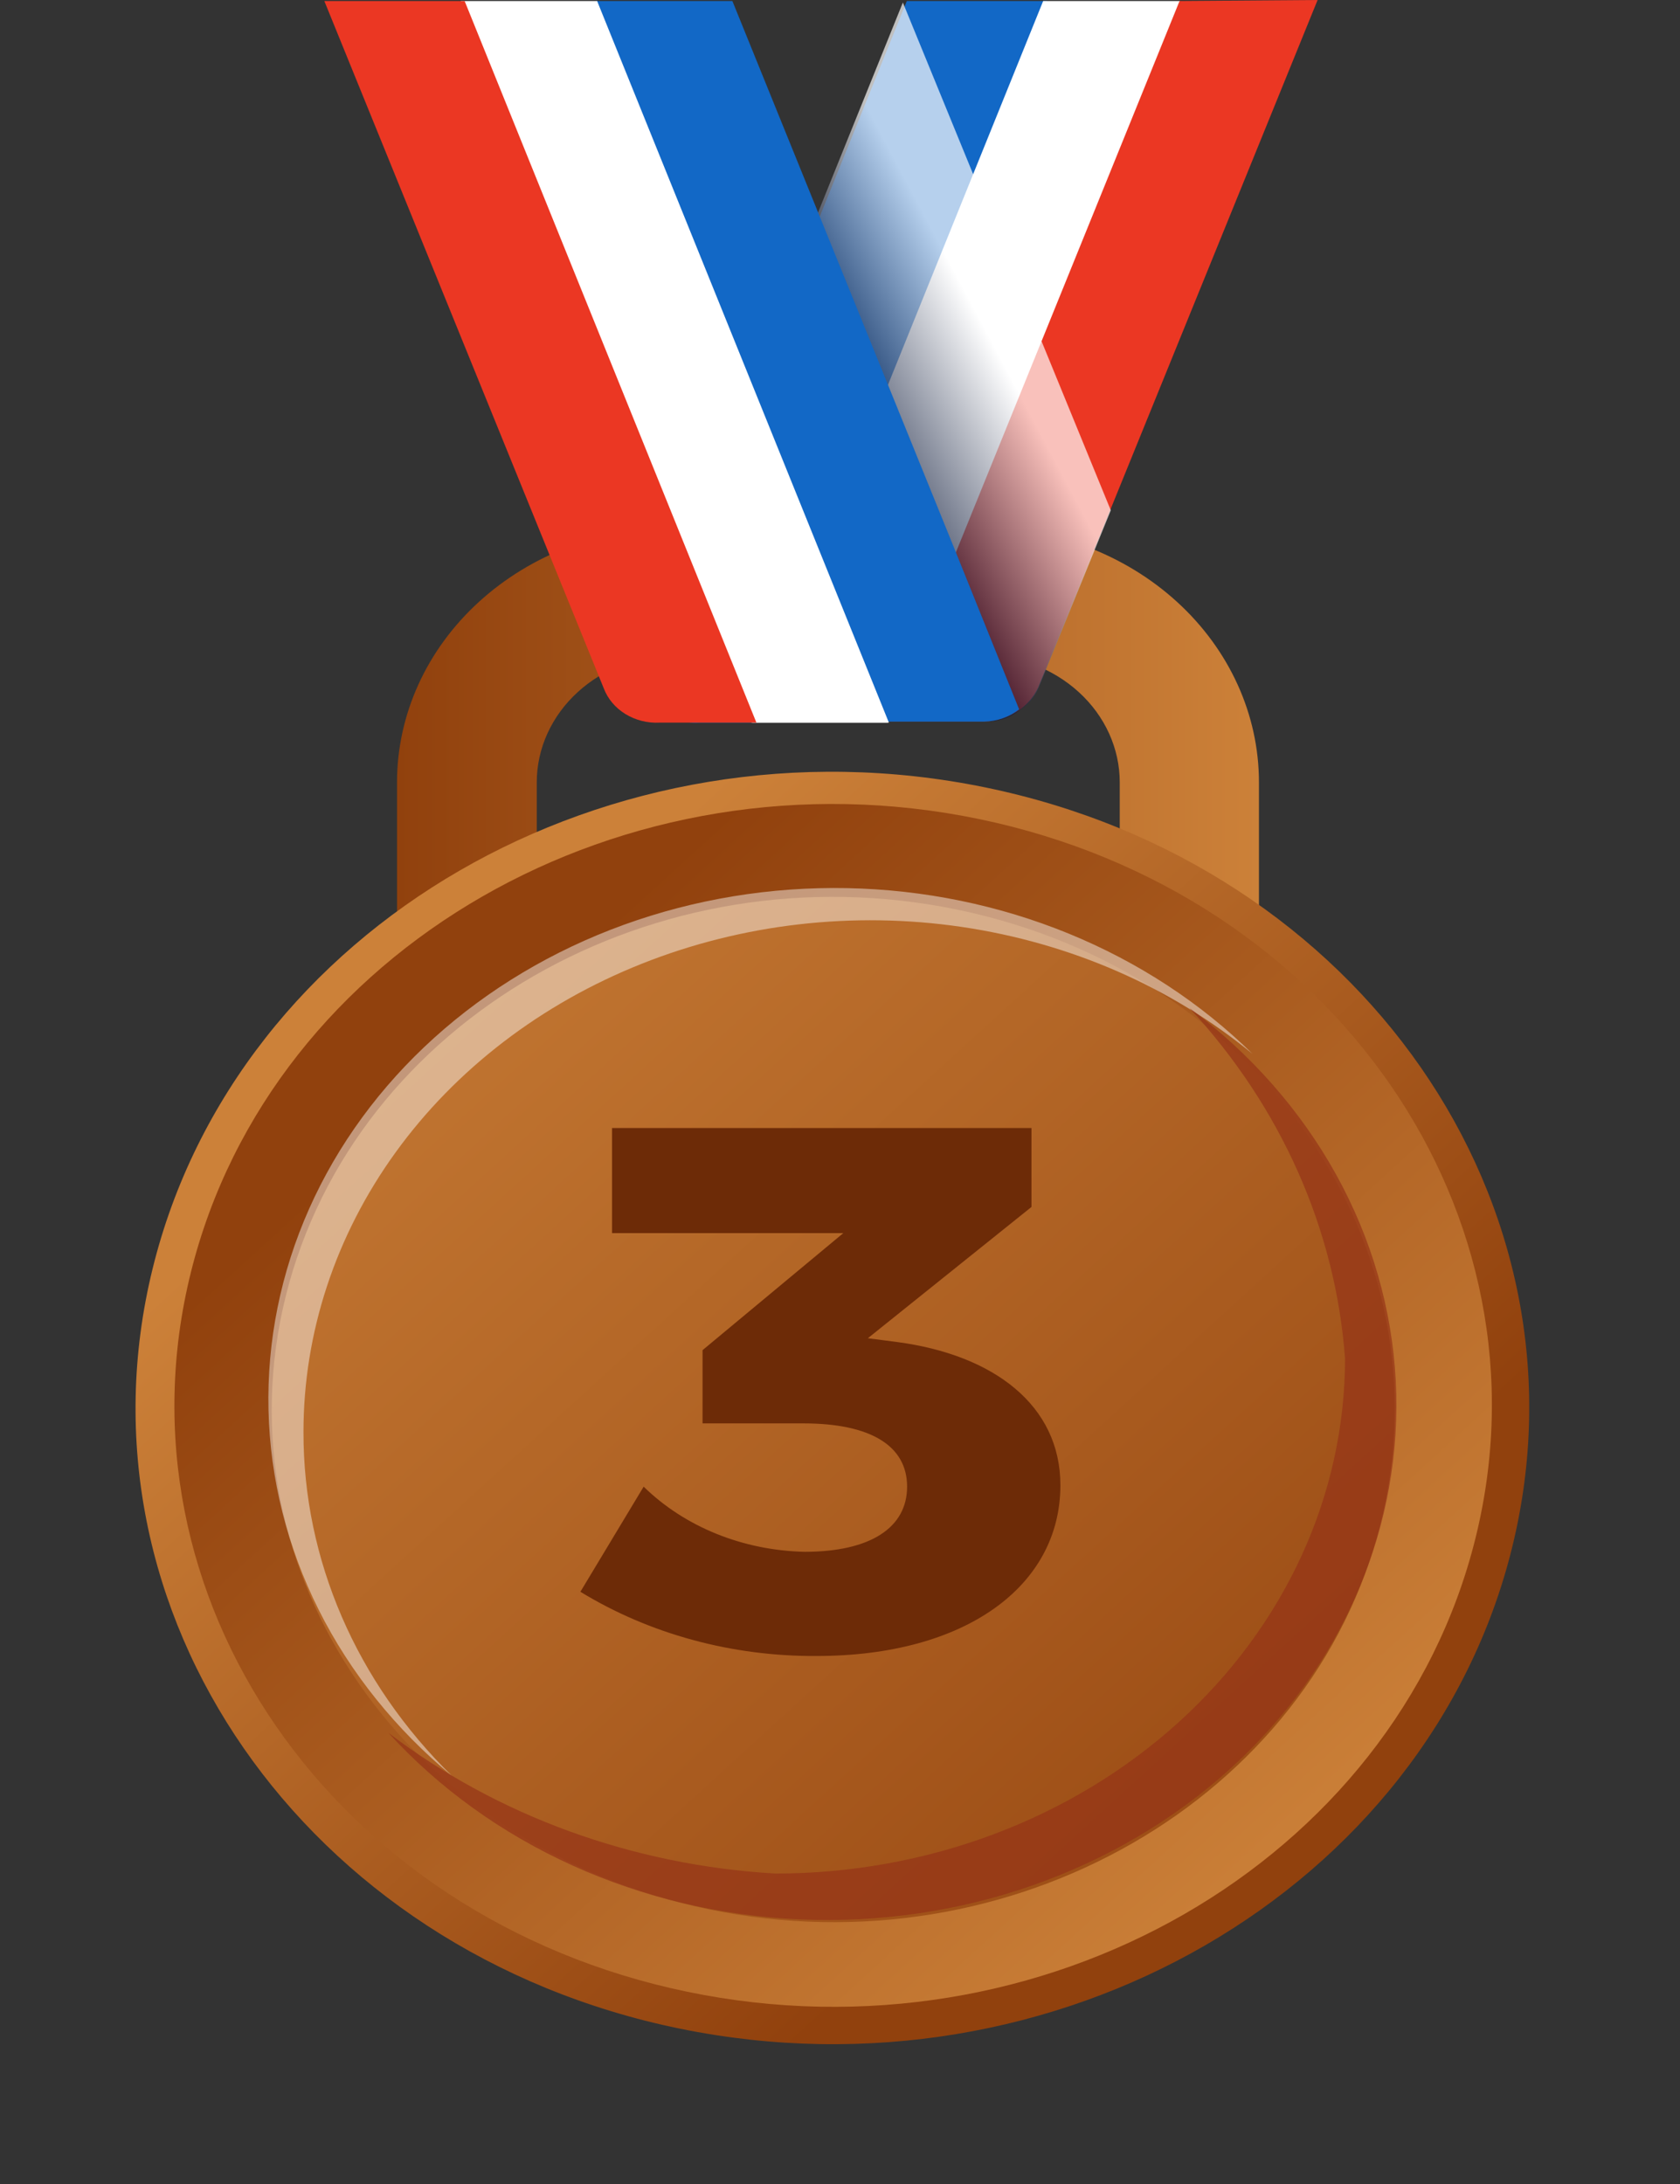 <svg width="70" height="91" viewBox="0 0 70 91" fill="none" xmlns="http://www.w3.org/2000/svg">
<rect x="0" y="0" width="70" height="91" fill="#333333" stroke="none"/>
<path d="M22.365 38.488V32.598C22.365 31.898 22.516 31.205 22.81 30.559C23.105 29.912 23.535 29.325 24.079 28.831C24.622 28.337 25.266 27.946 25.975 27.68C26.684 27.415 27.444 27.279 28.211 27.282H40.834C42.378 27.282 43.859 27.842 44.951 28.839C46.043 29.836 46.656 31.188 46.656 32.598V38.488H52.456V32.598C52.456 29.778 51.229 27.074 49.045 25.08C46.861 23.086 43.899 21.966 40.811 21.966H28.188C25.099 21.966 22.137 23.086 19.953 25.08C17.769 27.074 16.543 29.778 16.543 32.598V38.488H22.365Z" fill="url(#paint0_linear_1_3050)"/>
<path d="M63.007 64.471C66.519 50.189 56.684 36.012 41.041 32.806C25.398 29.599 9.87 38.578 6.359 52.861C2.847 67.143 12.681 81.32 28.324 84.526C43.967 87.732 59.495 78.753 63.007 64.471Z" fill="url(#paint1_linear_1_3050)"/>
<path d="M61.474 64.109C64.832 50.616 55.573 37.192 40.794 34.127C26.015 31.061 11.312 39.514 7.955 53.008C4.597 66.501 13.856 79.925 28.635 82.99C43.414 86.056 58.116 77.603 61.474 64.109Z" fill="url(#paint2_linear_1_3050)"/>
<path d="M57.528 63.465C60.393 51.964 52.502 40.52 39.905 37.905C27.308 35.29 14.773 42.493 11.909 53.995C9.045 65.496 16.935 76.94 29.532 79.555C42.13 82.171 54.664 74.967 57.528 63.465Z" fill="url(#paint3_linear_1_3050)"/>
<g style="mix-blend-mode:overlay" opacity="0.45">
<path d="M12.645 59.659C12.646 55.527 13.978 51.484 16.478 48.023C18.978 44.561 22.539 41.83 26.728 40.161C30.917 38.492 35.553 37.957 40.072 38.622C44.591 39.288 48.798 41.123 52.183 43.907C50.03 41.788 47.424 40.084 44.522 38.897C41.62 37.711 38.482 37.068 35.297 37.005C32.112 36.943 28.946 37.463 25.99 38.534C23.034 39.605 20.348 41.206 18.095 43.239C15.843 45.271 14.069 47.695 12.882 50.363C11.695 53.031 11.119 55.888 11.188 58.762C11.257 61.636 11.971 64.468 13.285 67.087C14.6 69.706 16.488 72.057 18.836 74C14.843 70.095 12.632 64.973 12.645 59.659Z" fill="white"/>
</g>
<g style="mix-blend-mode:multiply" opacity="0.67">
<path d="M49.561 42C53.382 46.125 55.652 51.243 56.044 56.613C56.038 62.304 53.535 67.761 49.085 71.783C44.635 75.806 38.602 78.065 32.311 78.065C26.379 77.723 20.726 75.667 16.183 72.2C18.286 74.506 20.898 76.389 23.853 77.728C26.807 79.067 30.039 79.833 33.339 79.975C36.64 80.118 39.937 79.635 43.02 78.558C46.102 77.48 48.901 75.831 51.238 73.717C53.575 71.603 55.397 69.07 56.588 66.281C57.78 63.492 58.313 60.509 58.156 57.523C57.998 54.536 57.152 51.613 55.672 48.94C54.191 46.267 52.11 43.903 49.561 42Z" fill="#933116"/>
</g>
<path d="M37.783 0.043L26.813 27.197C26.666 27.532 26.614 27.895 26.663 28.253C26.712 28.611 26.86 28.952 27.093 29.243C27.326 29.534 27.637 29.767 27.995 29.919C28.353 30.07 28.748 30.136 29.142 30.11H31.471L43.629 0.043H37.783Z" fill="#1268C6"/>
<path d="M43.465 0.043L31.308 30.11H36.991L49.172 0.043H43.465Z" fill="white"/>
<path d="M49.148 0.042L39.832 23.007L36.99 30.067H41.043C41.522 30.047 41.985 29.902 42.377 29.65C42.769 29.397 43.074 29.048 43.255 28.642L54.9 0L49.148 0.042Z" fill="#EB3723"/>
<path style="mix-blend-mode:multiply" opacity="0.69" d="M46.283 21.263L43.279 28.642C43.133 29.006 42.874 29.324 42.533 29.556C42.135 29.893 41.609 30.076 41.066 30.066H29.025C28.631 30.092 28.236 30.026 27.878 29.875C27.519 29.723 27.209 29.49 26.976 29.199C26.743 28.908 26.595 28.567 26.546 28.209C26.497 27.851 26.549 27.488 26.696 27.153L37.619 0.105L46.283 21.263Z" fill="url(#paint4_linear_1_3050)"/>
<path d="M30.516 0.043H24.833L36.967 30.068H40.996C41.535 30.058 42.054 29.877 42.464 29.557L39.809 22.965L30.516 0.043Z" fill="#1268C6"/>
<path d="M19.197 0.043L31.354 30.11H37.037L24.88 0.043H19.197Z" fill="white"/>
<path d="M13.514 0.043L25.159 28.686C25.325 29.122 25.642 29.497 26.063 29.754C26.483 30.011 26.983 30.136 27.488 30.11H31.517L19.36 0.043H13.514Z" fill="#EB3723"/>
<path d="M44.183 61.884C44.183 66.086 40.228 69 34.023 69C30.504 69.021 27.064 68.086 24.183 66.324L26.819 61.944C27.664 62.772 28.695 63.441 29.848 63.908C31.002 64.375 32.252 64.63 33.523 64.659C36.273 64.659 37.796 63.648 37.796 61.944C37.796 60.239 36.273 59.308 33.478 59.308H29.273V56.256L35.137 51.38H25.501V47H42.978V50.29L36.16 55.76L37.387 55.919C41.41 56.454 44.183 58.555 44.183 61.884Z" fill="#6D2B07"/>
<defs>
<linearGradient id="paint0_linear_1_3050" x1="16.589" y1="30.238" x2="52.456" y2="30.238" gradientUnits="userSpaceOnUse">
<stop stop-color="#91410D"/>
<stop offset="1" stop-color="#CC8139"/>
</linearGradient>
<linearGradient id="paint1_linear_1_3050" x1="48.453" y1="71.226" x2="20.701" y2="40.986" gradientUnits="userSpaceOnUse">
<stop stop-color="#91410D"/>
<stop offset="1" stop-color="#CC8139"/>
</linearGradient>
<linearGradient id="paint2_linear_1_3050" x1="18.863" y1="44.157" x2="52.183" y2="80.674" gradientUnits="userSpaceOnUse">
<stop stop-color="#91410D"/>
<stop offset="1" stop-color="#CC8139"/>
</linearGradient>
<linearGradient id="paint3_linear_1_3050" x1="63.278" y1="84.66" x2="11.825" y2="28.326" gradientUnits="userSpaceOnUse">
<stop stop-color="#91410D"/>
<stop offset="1" stop-color="#CC8139"/>
</linearGradient>
<linearGradient id="paint4_linear_1_3050" x1="41.392" y1="14.352" x2="35.895" y2="17.276" gradientUnits="userSpaceOnUse">
<stop stop-color="white"/>
<stop offset="1" stop-color="#121E3D"/>
</linearGradient>
</defs>
</svg>
